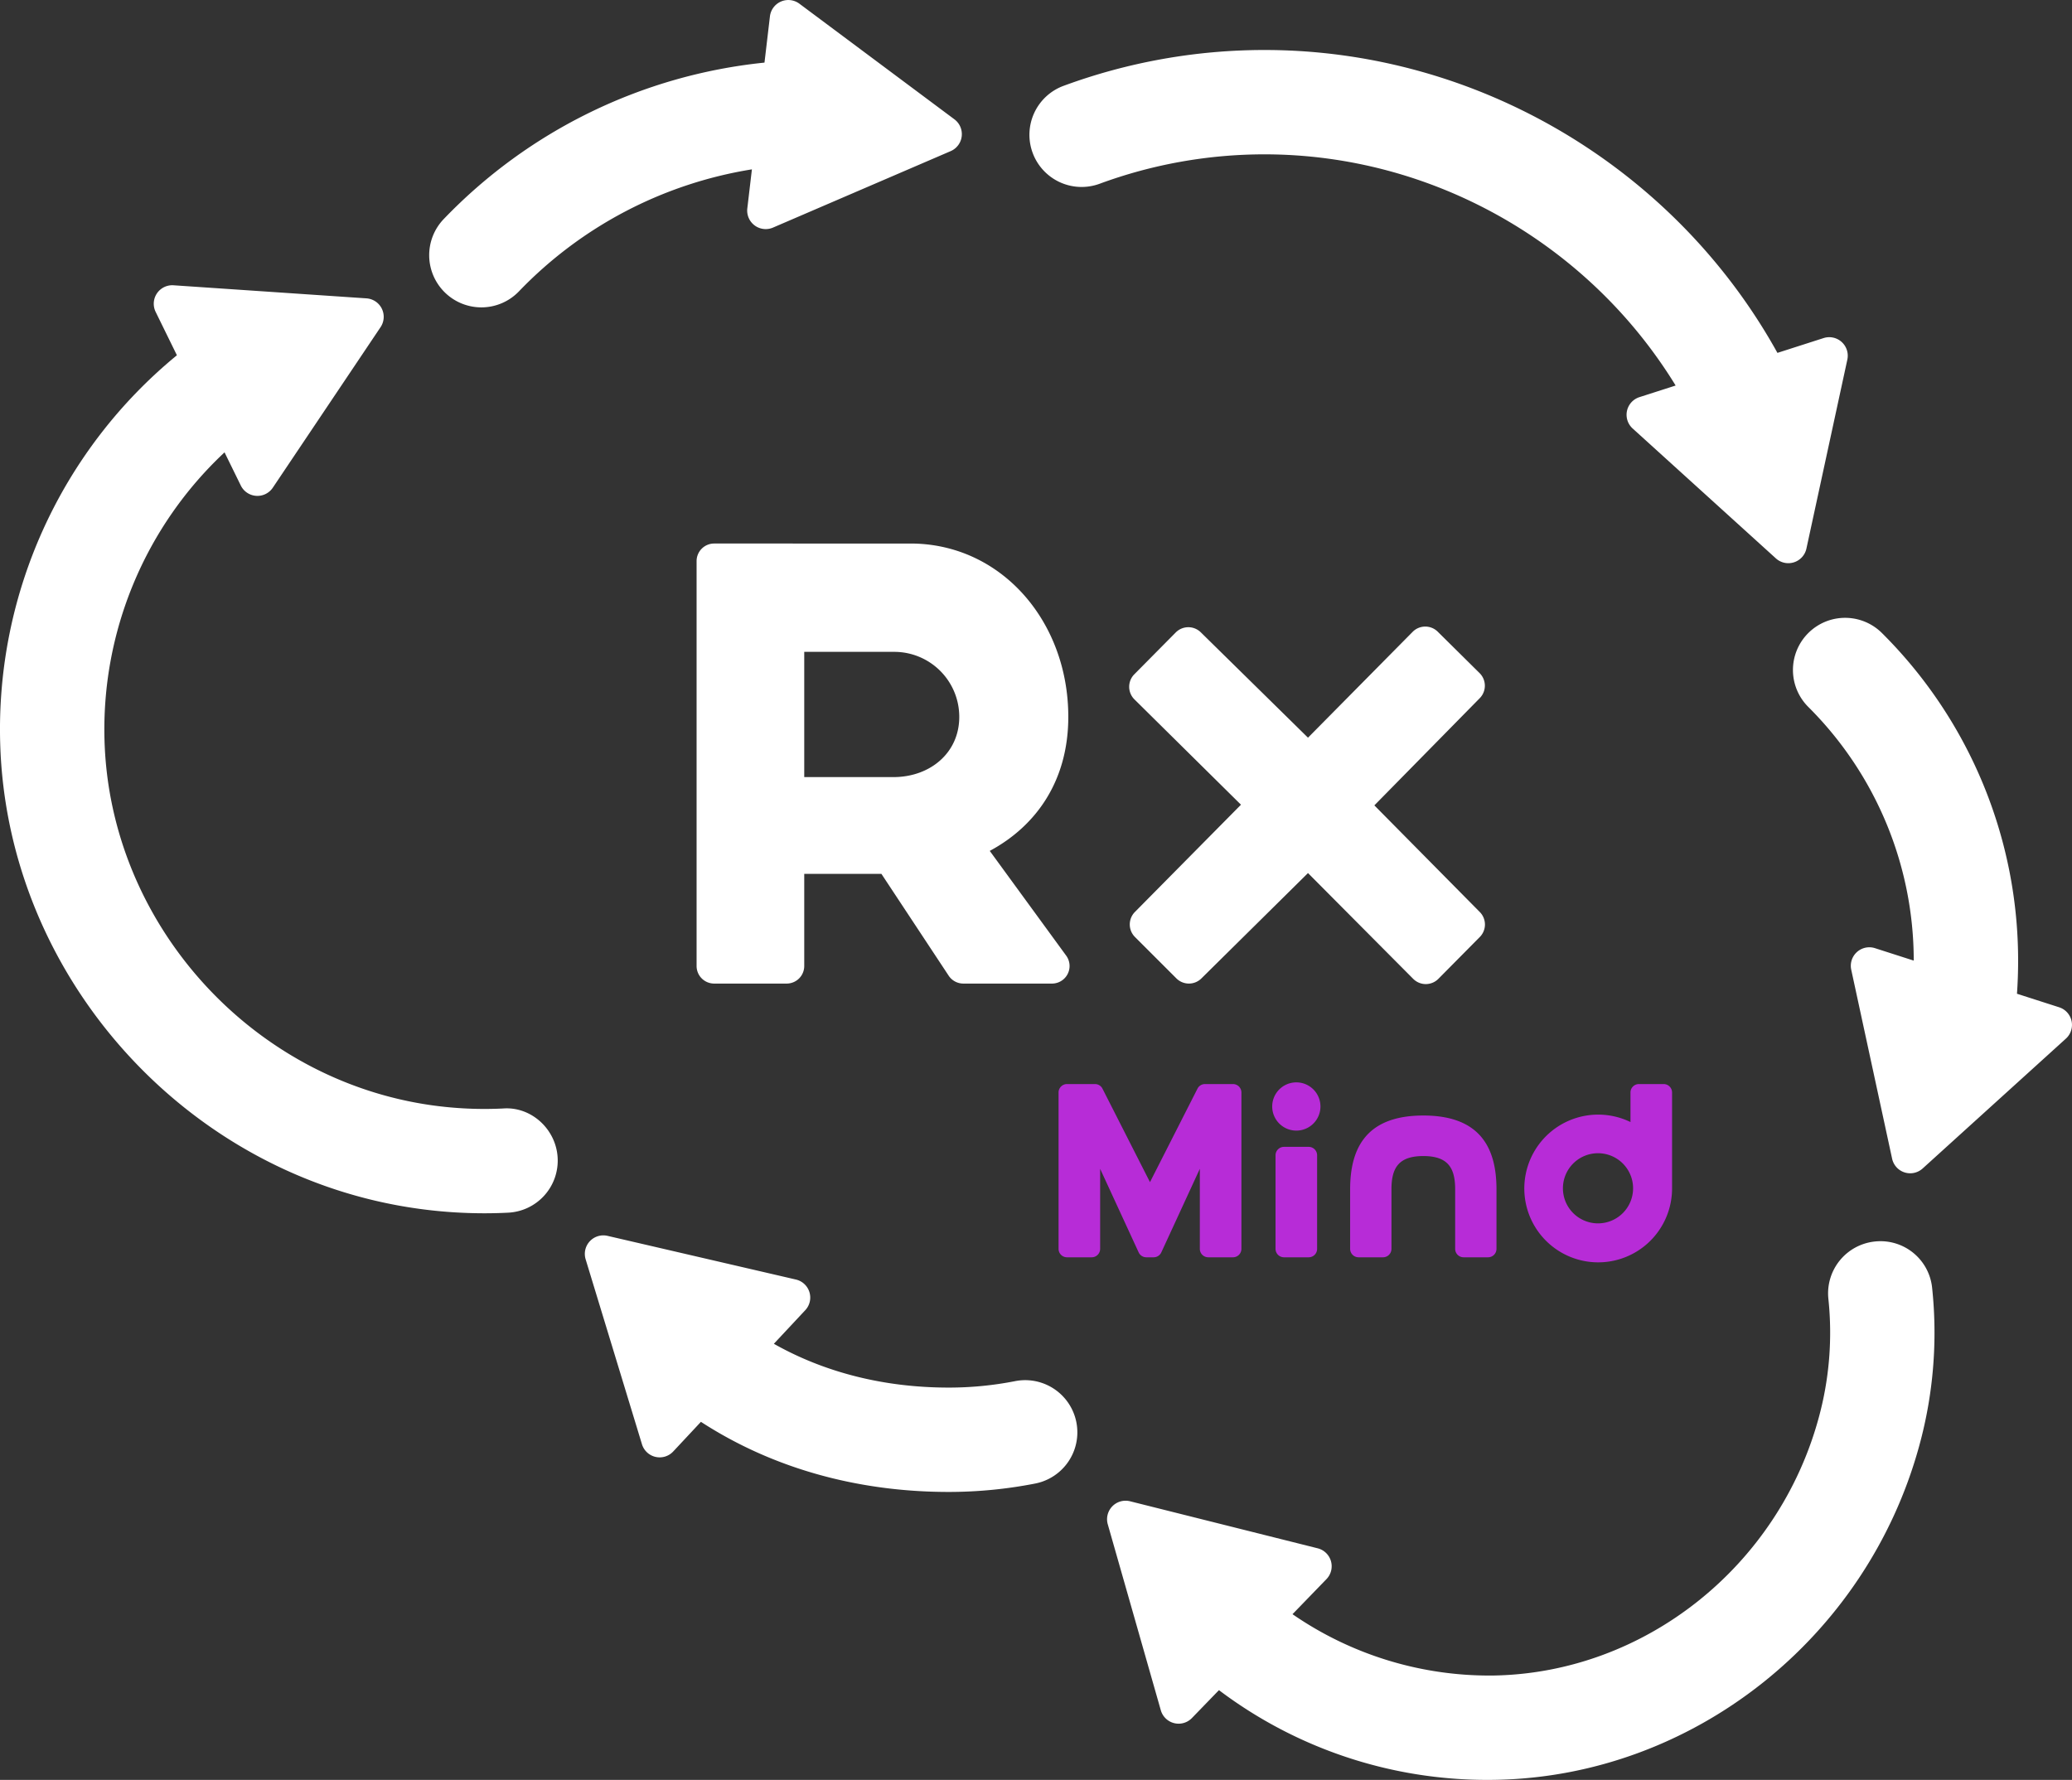 <svg id="Layer_1" data-name="Layer 1" xmlns="http://www.w3.org/2000/svg" width="1280" height="1099.71" viewBox="0 0 1280 1099.71">
  <rect x="0" y="0" width="1280" height="1099.71" fill="#333333" stroke="none"/>
  <g>
    <path d="M659.951,442.894c0-59.381-41.828-107.073-97.456-107.073H441.18a10.852,10.852,0,0,0-10.853,10.853V596.842A10.852,10.852,0,0,0,441.18,607.7h44.794a10.852,10.852,0,0,0,10.853-10.853V539.931h47.685l41.536,62.892A10.848,10.848,0,0,0,595.1,607.7h54.787a10.854,10.854,0,0,0,8.767-17.25l-47.222-64.724C640.289,510.232,659.951,482.221,659.951,442.894Zm-107.916,37.23H496.827V402.75h55.624A40.154,40.154,0,0,1,592.6,442.894C592.6,465.488,574.2,480.124,552.035,480.124Zm149.105,98.8,25.571,25.563a10.964,10.964,0,0,0,15.461.043l65.858-65.109,64.988,65.362a10.964,10.964,0,0,0,15.568-.017l25.584-25.842a10.963,10.963,0,0,0,0-15.421l-65.145-65.9,65.117-66.244a10.967,10.967,0,0,0-.106-15.476L888.188,390.3a10.961,10.961,0,0,0-15.508.083l-64.65,65.4-66.237-65.114a10.961,10.961,0,0,0-15.476.106l-25.584,25.843a10.964,10.964,0,0,0,.083,15.509l65.807,65.061L701.1,563.462A10.966,10.966,0,0,0,701.14,578.924Zm570.913,43.425-26.042-8.361c.458-6.646.7-13.322.7-19.985a285.238,285.238,0,0,0-83.933-202.694,32.23,32.23,0,1,0-45.635,45.524,221.178,221.178,0,0,1,65.089,156.678l-23.937-7.684a11.437,11.437,0,0,0-14.675,13.309l25.251,116.76a11.438,11.438,0,0,0,18.862,6.056l88.5-80.238A11.439,11.439,0,0,0,1272.053,622.349Zm-113.87,144.72a32.219,32.219,0,0,0-28.684,35.42,199.232,199.232,0,0,1-6.052,73.8c-25.112,91.77-107.491,157.133-200.316,158.928a214.029,214.029,0,0,1-124.673-37.887l20.976-21.661A11.439,11.439,0,0,0,814,956.618L698.124,927.566A11.438,11.438,0,0,0,684.342,941.8l32.76,114.881a11.439,11.439,0,0,0,19.218,4.82l16.7-17.241A274.906,274.906,0,0,0,919,1099.71c1.786,0,3.581-.018,5.367-.055,121.213-2.35,228.639-87.2,261.256-206.34a263.73,263.73,0,0,0,7.976-97.562A32.071,32.071,0,0,0,1158.183,767.069ZM627.076,853.343a212.01,212.01,0,0,1-41.019,3.979c-39.972,0-76.711-9.374-107.99-27.059l19.389-20.747a11.439,11.439,0,0,0-5.773-18.952L375.309,763.575a11.439,11.439,0,0,0-13.528,14.474l34.8,114.281a11.44,11.44,0,0,0,19.3,4.478l17.122-18.326c43.734,28.391,96.17,43.314,153.052,43.314a277.476,277.476,0,0,0,53.491-5.2,32.235,32.235,0,0,0-12.472-63.253ZM310.719,684.885a234.111,234.111,0,0,1-43.331-1.906C155.048,667.471,67.849,570.556,64.564,457.522a234.412,234.412,0,0,1,74.148-178.039l10.049,20.5a11.44,11.44,0,0,0,19.769,1.338L235.1,202.127a11.438,11.438,0,0,0-8.72-17.787L107.2,176.262a11.437,11.437,0,0,0-11.043,16.449L109.288,219.5A298.837,298.837,0,0,0,.127,459.41c4.192,144.1,115.3,267.668,258.452,287.413a295.926,295.926,0,0,0,40.694,2.8q7.329,0,14.629-.37a32.215,32.215,0,0,0,30.6-33.773C343.622,697.709,328.2,683.534,310.719,684.885ZM297.358,189.91a32.144,32.144,0,0,0,23.215-9.882A255.749,255.749,0,0,1,464.5,104.638l-2.84,24.13a11.438,11.438,0,0,0,15.882,11.845L587.27,93.385a11.436,11.436,0,0,0,2.317-19.675L493.834,2.283a11.44,11.44,0,0,0-18.2,7.831L472.27,38.681a319.708,319.708,0,0,0-198.128,96.637,32.243,32.243,0,0,0,23.216,54.592ZM1035.142,238.2l-22.369,7.176a11.438,11.438,0,0,0-4.187,19.364L1097.072,345a11.437,11.437,0,0,0,18.862-6.053l25.279-116.755a11.438,11.438,0,0,0-14.675-13.311l-28.513,9.148C1034.707,103.728,912.68,30.89,781.183,30.89A358.977,358.977,0,0,0,657.055,53.023,32.236,32.236,0,0,0,679.3,113.537,294.263,294.263,0,0,1,781.183,95.364C884.977,95.364,981.522,150.626,1035.142,238.2Z" fill="#fff"/>
    <path d="M808.451,708.587H793.193a5.213,5.213,0,0,0-5.214,5.215V771.61a5.212,5.212,0,0,0,5.214,5.215h15.258a5.212,5.212,0,0,0,5.214-5.215V713.8A5.213,5.213,0,0,0,808.451,708.587Zm-7.629-39.845a14.9,14.9,0,1,0,0,29.806,14.9,14.9,0,0,0,0-29.806Zm78.441,20.479c-34.744,0-45.205,19.555-45.205,45.61V771.61a5.217,5.217,0,0,0,5.219,5.215h15.091a5.216,5.216,0,0,0,5.219-5.215V734.831c0-13.473,4.6-20.535,19.676-20.567,15.073.032,19.677,7.094,19.677,20.567V771.61a5.216,5.216,0,0,0,5.218,5.215H919.25a5.216,5.216,0,0,0,5.218-5.215V734.831C924.468,708.776,914.008,689.221,879.263,689.221ZM1032.935,675a5.215,5.215,0,0,0-5.214-5.215h-15.262a5.212,5.212,0,0,0-5.214,5.215v18.258a45.637,45.637,0,1,0,25.69,40.934c0-.018,0-.036,0-.054l0-.008Zm-45.751,80.862a21.671,21.671,0,1,1,21.671-21.67A21.67,21.67,0,0,1,987.184,755.862ZM761.677,669.785H744.388a5.193,5.193,0,0,0-4.626,2.836l-29.35,57.765-29.35-57.765a5.182,5.182,0,0,0-4.622-2.836H659.151A5.216,5.216,0,0,0,653.937,675v96.61a5.215,5.215,0,0,0,5.214,5.215h15.258a5.216,5.216,0,0,0,5.214-5.215V722.149l23.8,51.643a5.214,5.214,0,0,0,4.738,3.033h4.51a5.214,5.214,0,0,0,4.738-3.033l23.8-51.643V771.61a5.217,5.217,0,0,0,5.219,5.215h15.253a5.212,5.212,0,0,0,5.214-5.215V675A5.212,5.212,0,0,0,761.677,669.785Z" fill="#b72cd7"/>
  </g>
</svg>
